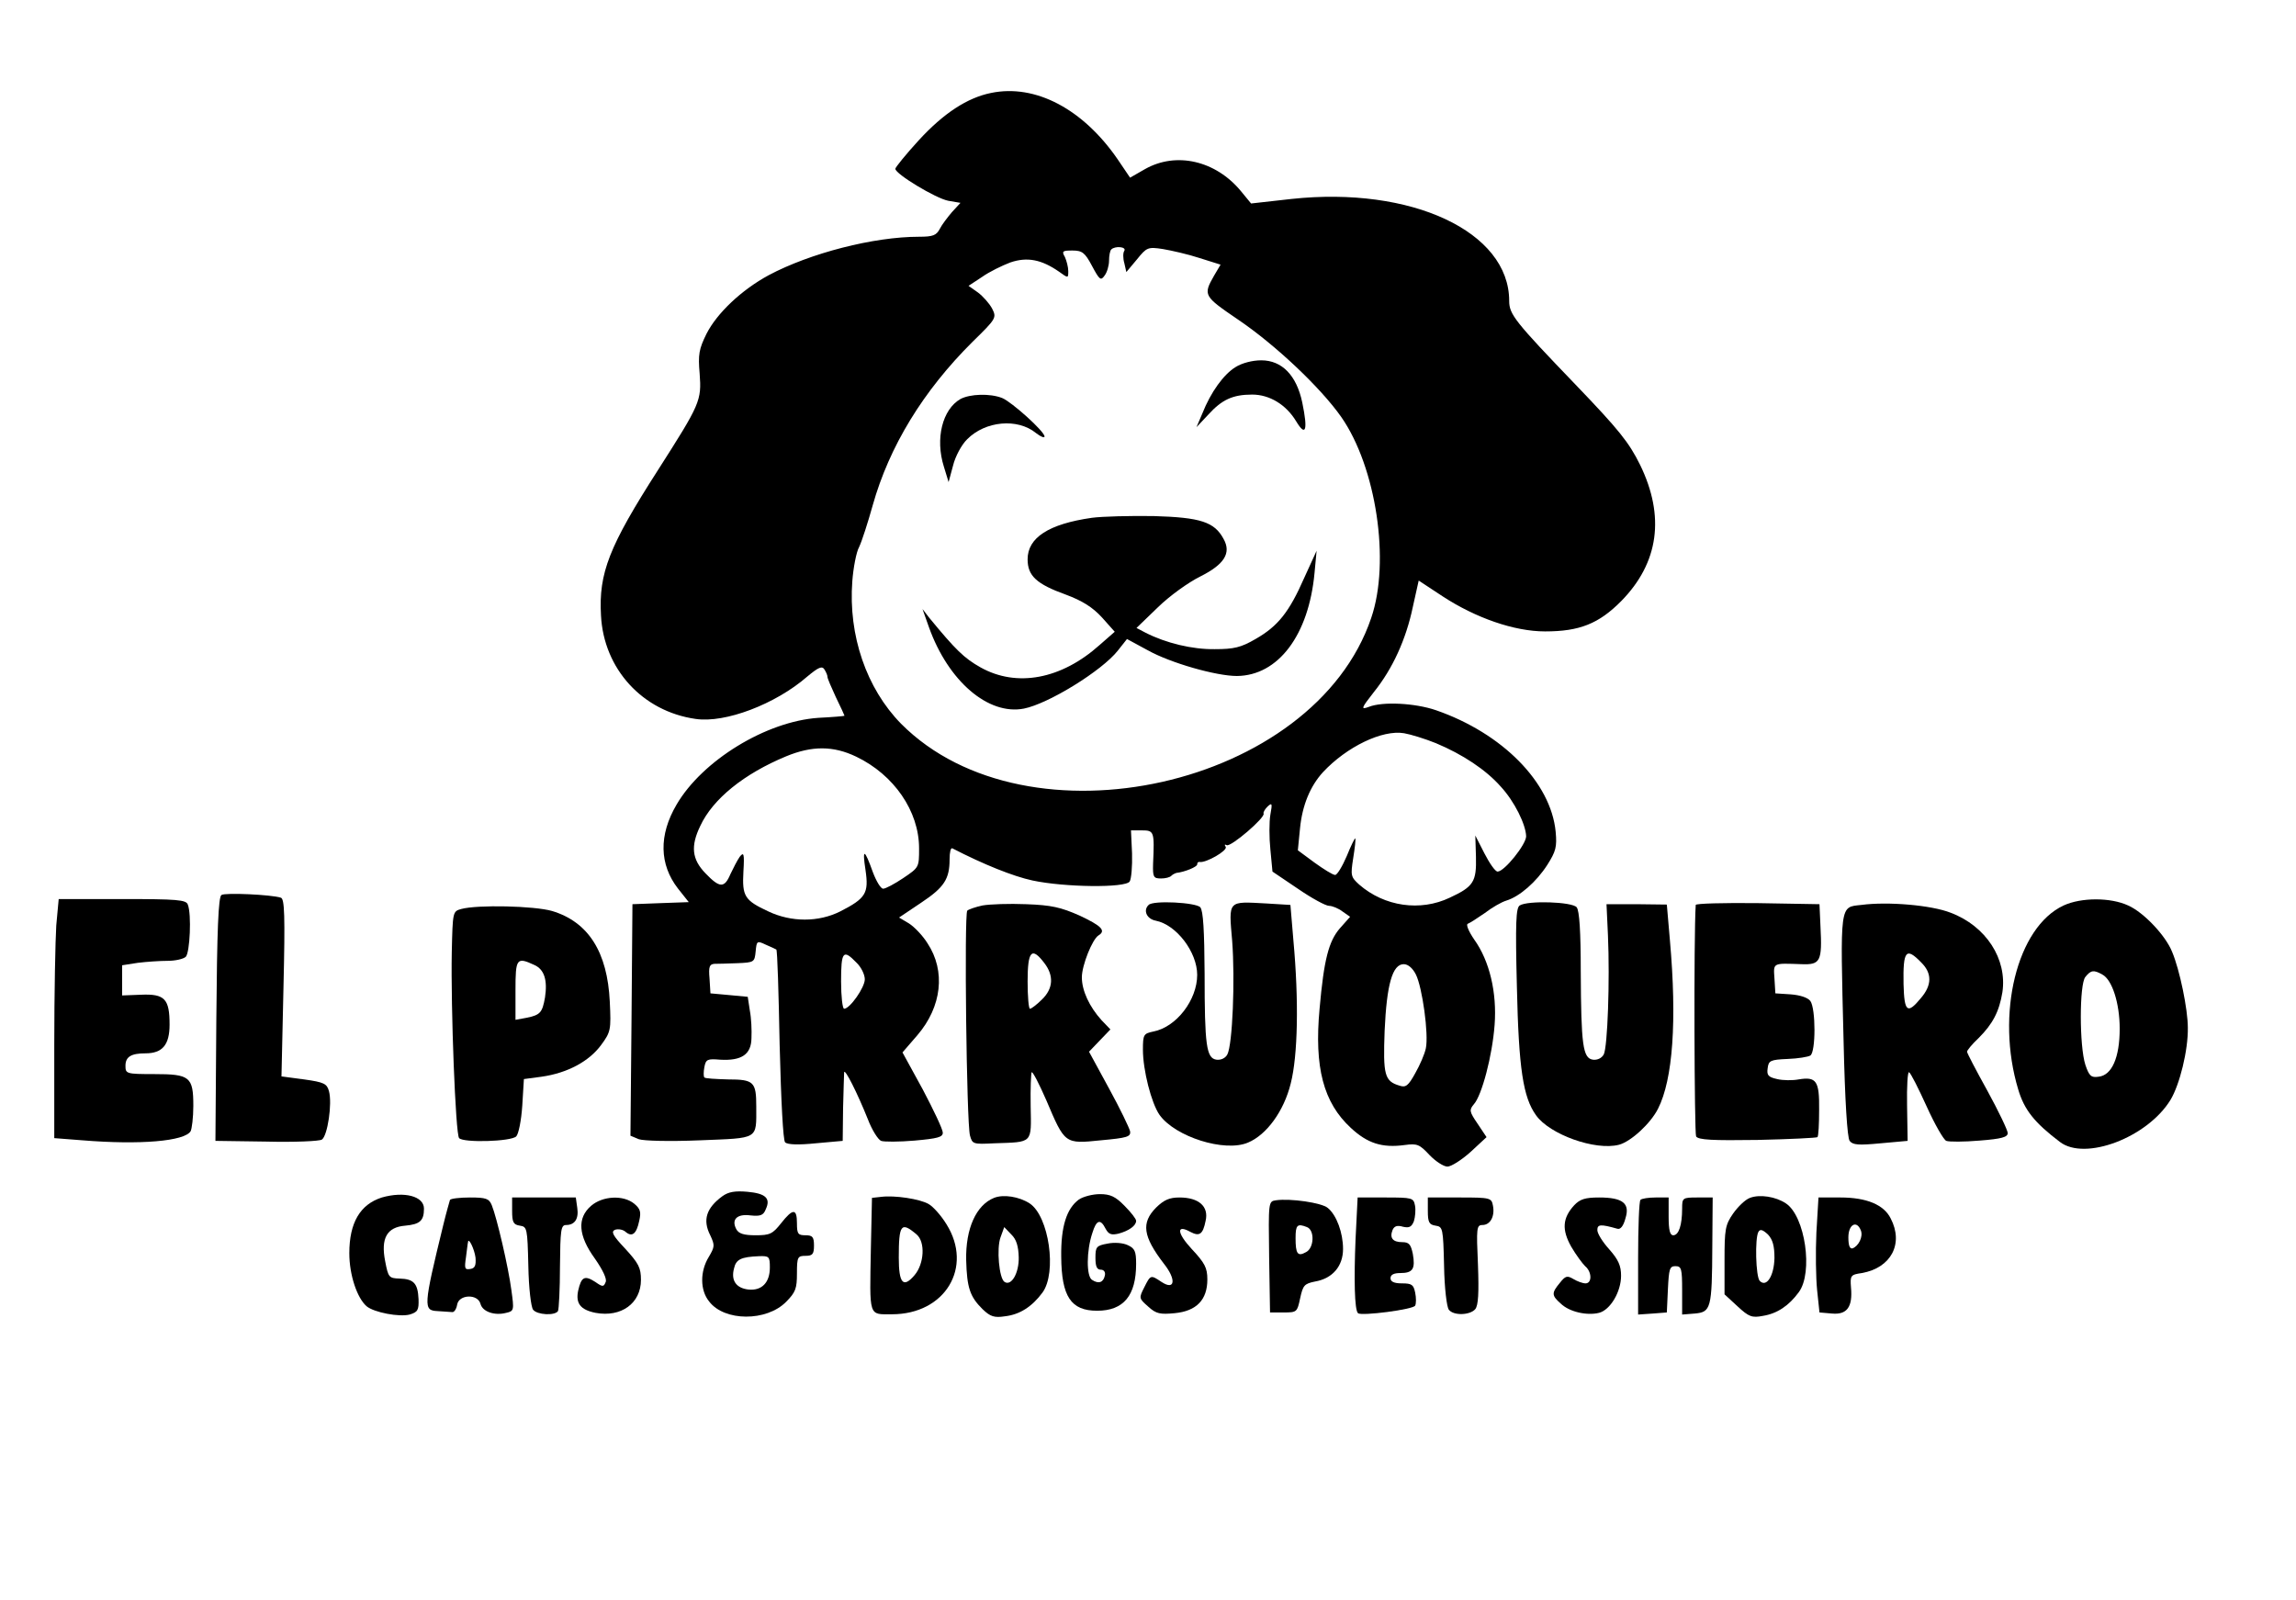 <?xml version="1.0" encoding="UTF-8"?>
<svg xmlns="http://www.w3.org/2000/svg" xmlns:xlink="http://www.w3.org/1999/xlink" width="99pt" height="69pt" viewBox="0 0 99 69" version="1.1">
<g id="surface1">
<path style=" stroke:none;fill-rule:nonzero;fill:rgb(0%,0%,0%);fill-opacity:1;" d="M 42.73 4.008 C 41.707 4.215 40.684 4.883 39.613 6.051 C 39.059 6.656 38.605 7.219 38.605 7.277 C 38.605 7.5 40.344 8.551 40.887 8.656 L 41.414 8.746 L 41.047 9.145 C 40.859 9.367 40.609 9.691 40.523 9.867 C 40.375 10.148 40.23 10.207 39.629 10.207 C 37.668 10.207 34.934 10.914 33.148 11.863 C 31.965 12.504 30.91 13.508 30.461 14.395 C 30.141 15.047 30.094 15.281 30.168 16.109 C 30.254 17.281 30.195 17.41 28.371 20.266 C 26.262 23.555 25.809 24.707 25.914 26.539 C 26.031 28.836 27.699 30.668 29.992 30.996 C 31.266 31.188 33.441 30.359 34.805 29.172 C 35.297 28.762 35.449 28.699 35.551 28.867 C 35.621 28.98 35.68 29.113 35.68 29.188 C 35.68 29.25 35.844 29.633 36.043 30.062 C 36.25 30.477 36.414 30.848 36.414 30.859 C 36.414 30.875 35.898 30.918 35.289 30.949 C 33.035 31.102 30.285 32.785 29.172 34.691 C 28.398 36.008 28.43 37.27 29.23 38.305 L 29.699 38.895 L 28.484 38.938 L 27.27 38.984 L 27.23 43.984 L 27.184 48.965 L 27.547 49.117 C 27.754 49.188 28.863 49.219 30.18 49.164 C 32.742 49.059 32.609 49.148 32.609 47.711 C 32.609 46.645 32.508 46.539 31.395 46.539 C 30.871 46.523 30.402 46.5 30.371 46.453 C 30.332 46.41 30.332 46.219 30.371 46.012 C 30.434 45.672 30.504 45.641 31.047 45.688 C 31.98 45.742 32.395 45.461 32.402 44.754 C 32.418 44.426 32.395 43.891 32.332 43.57 L 32.242 42.977 L 31.441 42.902 L 30.633 42.828 L 30.594 42.191 C 30.547 41.672 30.594 41.57 30.809 41.555 C 30.957 41.555 31.41 41.543 31.805 41.527 C 32.52 41.496 32.535 41.48 32.582 41.027 C 32.625 40.562 32.641 40.551 33.02 40.73 C 33.242 40.82 33.441 40.922 33.473 40.938 C 33.52 40.965 33.574 42.812 33.617 45.047 C 33.68 47.504 33.766 49.164 33.852 49.25 C 33.957 49.355 34.441 49.367 35.168 49.293 L 36.336 49.188 L 36.352 47.785 C 36.367 47.02 36.398 46.309 36.398 46.23 C 36.426 46.055 36.953 47.09 37.422 48.258 C 37.598 48.719 37.859 49.133 37.992 49.188 C 38.105 49.234 38.766 49.234 39.438 49.176 C 40.438 49.086 40.652 49.027 40.652 48.836 C 40.652 48.688 40.254 47.855 39.789 46.973 L 38.914 45.375 L 39.555 44.633 C 40.609 43.406 40.785 41.867 39.992 40.668 C 39.789 40.34 39.422 39.957 39.191 39.812 L 38.766 39.559 L 39.715 38.922 C 40.715 38.258 40.945 37.898 40.945 37.047 C 40.945 36.75 40.992 36.543 41.062 36.574 C 42.406 37.27 43.695 37.785 44.516 37.961 C 45.902 38.258 48.535 38.289 48.711 38.004 C 48.781 37.891 48.828 37.355 48.812 36.789 L 48.766 35.801 L 49.234 35.801 C 49.766 35.801 49.781 35.848 49.719 37.238 C 49.703 37.812 49.734 37.875 50.059 37.875 C 50.246 37.875 50.449 37.828 50.512 37.754 C 50.566 37.699 50.668 37.652 50.715 37.637 C 51.098 37.594 51.621 37.371 51.621 37.27 C 51.621 37.191 51.66 37.148 51.738 37.164 C 52 37.207 52.938 36.676 52.852 36.512 C 52.789 36.422 52.805 36.391 52.891 36.438 C 53.055 36.543 54.574 35.242 54.484 35.074 C 54.461 35.035 54.531 34.898 54.648 34.781 C 54.852 34.59 54.867 34.633 54.777 35.121 C 54.723 35.434 54.723 36.113 54.777 36.629 L 54.867 37.578 L 55.961 38.316 C 56.562 38.73 57.164 39.055 57.309 39.055 C 57.441 39.055 57.703 39.16 57.879 39.293 L 58.215 39.527 L 57.777 40.02 C 57.293 40.578 57.086 41.363 56.898 43.492 C 56.664 46.023 57.062 47.535 58.246 48.629 C 58.961 49.293 59.59 49.5 60.57 49.367 C 61.109 49.293 61.211 49.34 61.637 49.797 C 61.902 50.074 62.25 50.297 62.41 50.297 C 62.574 50.297 63.012 50.02 63.406 49.668 L 64.098 49.027 L 63.715 48.453 C 63.348 47.918 63.348 47.855 63.551 47.609 C 63.891 47.234 64.344 45.535 64.445 44.191 C 64.551 42.797 64.227 41.426 63.566 40.508 C 63.32 40.148 63.203 39.855 63.289 39.828 C 63.375 39.797 63.699 39.59 64.02 39.367 C 64.328 39.129 64.738 38.895 64.941 38.832 C 65.527 38.656 66.246 38.02 66.715 37.293 C 67.09 36.703 67.137 36.512 67.078 35.863 C 66.875 33.734 64.781 31.613 61.918 30.621 C 61.02 30.312 59.617 30.238 59.02 30.477 C 58.672 30.605 58.68 30.551 59.238 29.84 C 60.059 28.82 60.629 27.551 60.918 26.172 L 61.172 25.031 L 62.211 25.715 C 63.629 26.641 65.293 27.223 66.621 27.223 C 68.102 27.223 68.938 26.895 69.914 25.906 C 71.523 24.262 71.801 22.266 70.719 20.043 C 70.238 19.07 69.809 18.535 67.938 16.586 C 65.309 13.852 65.074 13.551 65.074 12.973 C 65.074 9.988 60.863 8.02 55.684 8.578 L 53.945 8.773 L 53.508 8.242 C 52.422 6.926 50.715 6.527 49.367 7.293 L 48.727 7.66 L 48.188 6.863 C 46.703 4.707 44.648 3.609 42.73 4.008 Z M 48.48 10.812 C 48.418 10.891 48.418 11.141 48.48 11.348 L 48.566 11.73 L 49.02 11.188 C 49.441 10.668 49.488 10.637 50.145 10.738 C 50.512 10.801 51.227 10.961 51.723 11.125 L 52.629 11.41 L 52.352 11.879 C 51.867 12.727 51.898 12.766 53.375 13.773 C 55.016 14.883 56.957 16.73 57.832 17.977 C 59.34 20.137 59.957 24.215 59.125 26.641 C 56.664 33.926 44.309 36.688 38.852 31.203 C 37.359 29.68 36.574 27.398 36.75 25.062 C 36.793 24.484 36.922 23.801 37.043 23.586 C 37.16 23.344 37.422 22.531 37.629 21.789 C 38.344 19.246 39.805 16.852 41.938 14.734 C 42.965 13.73 42.977 13.699 42.777 13.301 C 42.656 13.078 42.379 12.766 42.16 12.605 L 41.762 12.324 L 42.348 11.938 C 42.656 11.719 43.211 11.449 43.562 11.316 C 44.293 11.066 44.91 11.188 45.672 11.719 C 46.062 12 46.062 12 46.062 11.688 C 46.062 11.512 45.988 11.242 45.918 11.082 C 45.77 10.828 45.816 10.801 46.238 10.801 C 46.664 10.801 46.781 10.891 47.086 11.465 C 47.41 12.07 47.465 12.117 47.629 11.879 C 47.734 11.746 47.82 11.449 47.82 11.242 C 47.82 11.02 47.863 10.801 47.918 10.754 C 48.082 10.594 48.578 10.637 48.48 10.812 Z M 61.918 32.043 C 63.059 32.52 64.066 33.184 64.707 33.91 C 65.309 34.559 65.789 35.551 65.805 36.055 C 65.805 36.406 64.867 37.578 64.574 37.578 C 64.473 37.578 64.227 37.223 64.004 36.789 L 63.613 36.023 L 63.641 36.941 C 63.668 38.02 63.535 38.227 62.512 38.703 C 61.242 39.309 59.695 39.086 58.609 38.141 C 58.246 37.812 58.23 37.754 58.348 37 C 58.418 36.559 58.465 36.176 58.434 36.145 C 58.418 36.129 58.246 36.469 58.07 36.91 C 57.879 37.355 57.656 37.723 57.57 37.723 C 57.469 37.723 57.078 37.477 56.68 37.191 L 55.961 36.66 L 56.055 35.711 C 56.152 34.723 56.492 33.895 57.047 33.289 C 58.07 32.195 59.605 31.453 60.543 31.613 C 60.82 31.66 61.449 31.852 61.918 32.043 Z M 36.922 32.625 C 38.547 33.406 39.629 34.973 39.629 36.574 C 39.629 37.398 39.629 37.398 38.945 37.859 C 38.574 38.109 38.184 38.316 38.082 38.316 C 37.977 38.316 37.789 38.004 37.637 37.605 C 37.273 36.582 37.172 36.559 37.32 37.516 C 37.465 38.508 37.336 38.73 36.234 39.293 C 35.297 39.766 34.117 39.766 33.125 39.293 C 32.102 38.816 31.996 38.641 32.055 37.578 C 32.102 36.789 32.07 36.719 31.895 36.941 C 31.793 37.086 31.617 37.43 31.496 37.684 C 31.234 38.305 31.031 38.289 30.418 37.652 C 29.832 37.047 29.773 36.48 30.195 35.609 C 30.738 34.441 32.086 33.359 33.895 32.609 C 35.012 32.148 35.93 32.148 36.922 32.625 Z M 36.922 41.496 C 37.129 41.688 37.289 42.016 37.289 42.223 C 37.289 42.574 36.645 43.492 36.398 43.492 C 36.328 43.492 36.266 42.965 36.266 42.312 C 36.266 41.027 36.352 40.906 36.922 41.496 Z M 61.051 42.016 C 61.328 42.566 61.609 44.594 61.48 45.199 C 61.434 45.43 61.227 45.918 61.02 46.277 C 60.727 46.809 60.613 46.898 60.352 46.809 C 59.695 46.617 59.633 46.348 59.703 44.441 C 59.793 42.43 60.043 41.57 60.527 41.57 C 60.719 41.57 60.918 41.75 61.051 42.016 Z M 61.051 42.016 "/>
<path style=" stroke:none;fill-rule:nonzero;fill:rgb(0%,0%,0%);fill-opacity:1;" d="M 53.273 15.828 C 52.762 16.141 52.207 16.906 51.844 17.824 L 51.59 18.418 L 52.105 17.871 C 52.684 17.234 53.152 17.012 53.992 17.012 C 54.738 17.012 55.453 17.441 55.891 18.168 C 56.301 18.848 56.402 18.566 56.152 17.355 C 55.906 16.184 55.277 15.535 54.383 15.535 C 54 15.535 53.551 15.652 53.273 15.828 Z M 53.273 15.828 "/>
<path style=" stroke:none;fill-rule:nonzero;fill:rgb(0%,0%,0%);fill-opacity:1;" d="M 41.414 17.203 C 40.637 17.648 40.316 18.91 40.699 20.121 L 40.902 20.785 L 41.094 20.074 C 41.191 19.676 41.461 19.172 41.707 18.934 C 42.484 18.152 43.871 18.016 44.672 18.672 C 44.879 18.832 45.039 18.895 45.039 18.82 C 45.039 18.598 43.617 17.324 43.211 17.16 C 42.684 16.953 41.824 16.984 41.414 17.203 Z M 41.414 17.203 "/>
<path style=" stroke:none;fill-rule:nonzero;fill:rgb(0%,0%,0%);fill-opacity:1;" d="M 47.086 22.324 C 45.215 22.59 44.309 23.184 44.309 24.113 C 44.309 24.824 44.688 25.18 45.957 25.637 C 46.68 25.906 47.117 26.188 47.512 26.617 L 48.066 27.238 L 47.41 27.812 C 45.758 29.289 43.84 29.648 42.277 28.773 C 41.57 28.375 41.207 28.02 40.066 26.633 L 39.777 26.258 L 40.055 27.043 C 40.887 29.367 42.609 30.848 44.148 30.551 C 45.203 30.344 47.512 28.922 48.199 28.051 L 48.594 27.551 L 49.488 28.035 C 50.465 28.582 52.438 29.145 53.332 29.145 C 55.117 29.129 56.43 27.383 56.68 24.707 L 56.77 23.746 L 56.238 24.91 C 55.586 26.395 55.102 27 54.137 27.551 C 53.508 27.918 53.199 27.988 52.383 27.988 C 51.414 28.004 50.273 27.727 49.398 27.281 L 49.004 27.074 L 49.922 26.188 C 50.438 25.684 51.242 25.109 51.754 24.855 C 52.789 24.336 53.098 23.848 52.762 23.242 C 52.367 22.5 51.766 22.309 49.75 22.25 C 48.727 22.234 47.527 22.266 47.086 22.324 Z M 47.086 22.324 "/>
<path style=" stroke:none;fill-rule:nonzero;fill:rgb(0%,0%,0%);fill-opacity:1;" d="M 9.551 38.586 C 9.414 38.656 9.359 40.109 9.328 43.938 L 9.289 49.188 L 11.477 49.219 C 12.691 49.25 13.762 49.203 13.879 49.133 C 14.125 48.965 14.332 47.578 14.184 47.043 C 14.094 46.723 13.977 46.66 13.117 46.539 L 12.137 46.41 L 12.223 42.574 C 12.297 39.457 12.27 38.746 12.109 38.703 C 11.699 38.57 9.711 38.48 9.551 38.586 Z M 9.551 38.586 "/>
<path style=" stroke:none;fill-rule:nonzero;fill:rgb(0%,0%,0%);fill-opacity:1;" d="M 2.426 39.902 C 2.387 40.523 2.34 42.828 2.34 45.047 L 2.34 49.07 L 3.555 49.164 C 6.039 49.367 7.957 49.203 8.219 48.773 C 8.273 48.672 8.336 48.184 8.336 47.68 C 8.336 46.422 8.188 46.309 6.641 46.309 C 5.441 46.309 5.41 46.293 5.41 45.949 C 5.41 45.566 5.648 45.414 6.273 45.414 C 7.004 45.414 7.312 45.047 7.312 44.176 C 7.312 43.066 7.105 42.844 6.082 42.887 L 5.266 42.918 L 5.266 41.617 L 5.941 41.512 C 6.316 41.465 6.902 41.426 7.227 41.426 C 7.559 41.426 7.91 41.348 8.012 41.25 C 8.188 41.066 8.266 39.414 8.098 39 C 8.027 38.793 7.633 38.762 5.266 38.762 L 2.531 38.762 Z M 2.426 39.902 "/>
<path style=" stroke:none;fill-rule:nonzero;fill:rgb(0%,0%,0%);fill-opacity:1;" d="M 88.98 39.039 C 86.965 39.973 86.043 43.73 87.023 46.973 C 87.285 47.855 87.727 48.406 88.82 49.234 C 89.902 50.066 92.598 49.043 93.59 47.418 C 93.984 46.766 94.352 45.285 94.336 44.309 C 94.336 43.508 93.984 41.809 93.66 41.043 C 93.383 40.34 92.434 39.336 91.762 39.039 C 91.004 38.688 89.742 38.688 88.98 39.039 Z M 90.648 42.016 C 91.074 42.238 91.398 43.258 91.398 44.352 C 91.398 45.598 91.059 46.363 90.488 46.422 C 90.168 46.469 90.082 46.395 89.918 45.91 C 89.656 45.105 89.656 42.43 89.918 42.121 C 90.152 41.824 90.281 41.809 90.648 42.016 Z M 90.648 42.016 "/>
<path style=" stroke:none;fill-rule:nonzero;fill:rgb(0%,0%,0%);fill-opacity:1;" d="M 42.363 39.039 C 42.07 39.102 41.762 39.207 41.707 39.262 C 41.57 39.414 41.676 48.422 41.824 48.957 C 41.926 49.324 41.953 49.34 42.863 49.293 C 44.555 49.234 44.469 49.324 44.441 47.695 C 44.426 46.93 44.457 46.262 44.484 46.23 C 44.527 46.188 44.809 46.734 45.117 47.441 C 45.918 49.324 45.902 49.324 47.465 49.164 C 48.605 49.059 48.766 49.012 48.727 48.773 C 48.695 48.629 48.289 47.785 47.82 46.93 L 46.957 45.344 L 47.41 44.871 L 47.879 44.383 L 47.496 43.984 C 46.973 43.406 46.648 42.711 46.648 42.137 C 46.648 41.617 47.102 40.492 47.363 40.332 C 47.703 40.125 47.496 39.918 46.547 39.473 C 45.742 39.117 45.332 39.023 44.25 38.984 C 43.52 38.953 42.672 38.984 42.363 39.039 Z M 45.023 41.512 C 45.449 42.059 45.418 42.621 44.926 43.094 C 44.703 43.316 44.469 43.492 44.41 43.492 C 44.355 43.492 44.309 42.965 44.309 42.312 C 44.309 40.996 44.484 40.805 45.023 41.512 Z M 45.023 41.512 "/>
<path style=" stroke:none;fill-rule:nonzero;fill:rgb(0%,0%,0%);fill-opacity:1;" d="M 49.527 39.016 C 49.281 39.246 49.441 39.621 49.836 39.695 C 50.727 39.871 51.621 41.051 51.621 42.031 C 51.621 43.109 50.727 44.281 49.734 44.473 C 49.312 44.562 49.281 44.602 49.281 45.254 C 49.281 46.141 49.645 47.562 49.996 48.066 C 50.668 49.012 52.805 49.691 53.812 49.262 C 54.617 48.926 55.363 47.902 55.656 46.707 C 55.961 45.508 56.008 43.141 55.77 40.551 L 55.641 39.016 L 54.617 38.953 C 52.922 38.863 52.977 38.793 53.129 40.562 C 53.258 42.254 53.145 45.031 52.922 45.461 C 52.836 45.625 52.645 45.711 52.453 45.688 C 52.016 45.625 51.941 45.078 51.941 41.969 C 51.93 40.148 51.883 39.262 51.754 39.117 C 51.574 38.91 49.719 38.809 49.527 39.016 Z M 49.527 39.016 "/>
<path style=" stroke:none;fill-rule:nonzero;fill:rgb(0%,0%,0%);fill-opacity:1;" d="M 65.527 39.039 C 65.367 39.145 65.336 39.766 65.406 42.551 C 65.484 46.086 65.676 47.312 66.23 48.082 C 66.812 48.91 68.785 49.621 69.809 49.355 C 70.324 49.219 71.172 48.438 71.492 47.801 C 72.133 46.539 72.312 44.012 72.004 40.539 L 71.871 39 L 70.57 38.984 L 69.27 38.984 L 69.332 40.316 C 69.418 42.281 69.316 45.137 69.152 45.461 C 69.062 45.625 68.875 45.711 68.684 45.688 C 68.246 45.625 68.176 45.047 68.16 41.898 C 68.16 40.164 68.102 39.262 67.984 39.117 C 67.793 38.879 65.875 38.816 65.527 39.039 Z M 65.527 39.039 "/>
<path style=" stroke:none;fill-rule:nonzero;fill:rgb(0%,0%,0%);fill-opacity:1;" d="M 73.117 39.016 C 73.027 40.387 73.059 48.863 73.133 48.996 C 73.234 49.148 73.832 49.176 75.781 49.148 C 77.168 49.117 78.336 49.059 78.367 49.027 C 78.41 48.98 78.438 48.465 78.438 47.844 C 78.453 46.602 78.32 46.41 77.551 46.539 C 77.297 46.586 76.875 46.586 76.625 46.523 C 76.25 46.438 76.172 46.363 76.219 46.055 C 76.258 45.727 76.336 45.688 77.082 45.656 C 77.52 45.641 77.973 45.566 78.059 45.508 C 78.297 45.359 78.297 43.484 78.059 43.156 C 77.941 43.004 77.605 42.902 77.211 42.871 L 76.551 42.828 L 76.512 42.191 C 76.465 41.496 76.422 41.527 77.68 41.57 C 78.496 41.602 78.574 41.449 78.496 39.941 L 78.453 38.984 L 75.789 38.938 C 74.316 38.922 73.117 38.953 73.117 39.016 Z M 73.117 39.016 "/>
<path style=" stroke:none;fill-rule:nonzero;fill:rgb(0%,0%,0%);fill-opacity:1;" d="M 80.254 39.016 C 79.32 39.117 79.344 38.91 79.492 44.871 C 79.551 47.457 79.652 49.059 79.754 49.188 C 79.891 49.367 80.137 49.383 81.086 49.293 L 82.254 49.188 L 82.23 47.664 C 82.215 46.836 82.254 46.188 82.316 46.23 C 82.387 46.262 82.723 46.93 83.078 47.711 C 83.426 48.48 83.809 49.148 83.922 49.188 C 84.039 49.234 84.684 49.234 85.355 49.176 C 86.309 49.102 86.57 49.027 86.57 48.852 C 86.57 48.734 86.172 47.902 85.695 47.031 C 85.211 46.156 84.816 45.406 84.816 45.344 C 84.816 45.285 85.035 45.016 85.316 44.754 C 85.926 44.145 86.203 43.613 86.34 42.781 C 86.555 41.348 85.633 39.926 84.109 39.352 C 83.277 39.023 81.391 38.863 80.254 39.016 Z M 82.84 41.496 C 83.309 41.957 83.309 42.473 82.824 43.035 C 82.238 43.746 82.109 43.629 82.078 42.43 C 82.051 40.98 82.184 40.82 82.84 41.496 Z M 82.84 41.496 "/>
<path style=" stroke:none;fill-rule:nonzero;fill:rgb(0%,0%,0%);fill-opacity:1;" d="M 19.887 39.191 C 19.52 39.293 19.52 39.309 19.48 41.051 C 19.434 43.422 19.641 48.926 19.797 49.07 C 19.988 49.277 22.035 49.219 22.258 48.996 C 22.359 48.895 22.477 48.32 22.52 47.664 L 22.59 46.523 L 23.352 46.422 C 24.477 46.262 25.398 45.758 25.914 45.062 C 26.336 44.488 26.352 44.41 26.293 43.184 C 26.191 41.051 25.375 39.75 23.805 39.277 C 23.035 39.055 20.59 39 19.887 39.191 Z M 23.035 41.602 C 23.469 41.793 23.613 42.254 23.5 43.004 C 23.383 43.66 23.297 43.762 22.695 43.883 L 22.227 43.969 L 22.227 42.695 C 22.227 41.32 22.273 41.25 23.035 41.602 Z M 23.035 41.602 "/>
<path style=" stroke:none;fill-rule:nonzero;fill:rgb(0%,0%,0%);fill-opacity:1;" d="M 31.148 51.574 C 30.461 52.078 30.285 52.594 30.625 53.258 C 30.824 53.688 30.824 53.746 30.562 54.191 C 30.18 54.812 30.18 55.629 30.578 56.113 C 31.234 56.977 33.051 56.984 33.895 56.129 C 34.305 55.715 34.363 55.555 34.363 54.902 C 34.363 54.191 34.395 54.145 34.734 54.145 C 35.035 54.145 35.098 54.07 35.098 53.703 C 35.098 53.332 35.035 53.258 34.734 53.258 C 34.41 53.258 34.363 53.203 34.363 52.738 C 34.363 52.094 34.188 52.094 33.68 52.738 C 33.312 53.203 33.195 53.258 32.582 53.258 C 32.07 53.258 31.848 53.188 31.746 52.992 C 31.527 52.578 31.777 52.324 32.363 52.402 C 32.785 52.445 32.918 52.402 33.02 52.133 C 33.242 51.66 33.004 51.453 32.227 51.383 C 31.703 51.336 31.41 51.383 31.148 51.574 Z M 33.195 54.648 C 33.195 55.301 32.844 55.656 32.273 55.598 C 31.746 55.539 31.512 55.211 31.648 54.695 C 31.734 54.297 31.949 54.191 32.727 54.16 C 33.164 54.145 33.195 54.176 33.195 54.648 Z M 33.195 54.648 "/>
<path style=" stroke:none;fill-rule:nonzero;fill:rgb(0%,0%,0%);fill-opacity:1;" d="M 16.465 51.629 C 15.531 51.926 15.062 52.715 15.062 54.031 C 15.062 54.973 15.398 55.965 15.809 56.32 C 16.129 56.586 17.211 56.793 17.664 56.676 C 18.016 56.57 18.062 56.48 18.047 56.012 C 18.016 55.332 17.84 55.141 17.227 55.125 C 16.773 55.109 16.742 55.078 16.609 54.383 C 16.41 53.379 16.688 52.906 17.473 52.844 C 18.102 52.785 18.281 52.637 18.281 52.109 C 18.281 51.574 17.434 51.352 16.465 51.629 Z M 16.465 51.629 "/>
<path style=" stroke:none;fill-rule:nonzero;fill:rgb(0%,0%,0%);fill-opacity:1;" d="M 37.992 51.602 L 37.598 51.645 L 37.551 53.824 C 37.496 56.824 37.438 56.664 38.461 56.664 C 40.754 56.664 41.969 54.637 40.812 52.785 C 40.578 52.402 40.23 52.016 40.039 51.91 C 39.66 51.691 38.574 51.527 37.992 51.602 Z M 39.527 53.227 C 39.906 53.555 39.848 54.488 39.438 54.973 C 38.945 55.555 38.754 55.332 38.754 54.223 C 38.754 52.785 38.852 52.652 39.527 53.227 Z M 39.527 53.227 "/>
<path style=" stroke:none;fill-rule:nonzero;fill:rgb(0%,0%,0%);fill-opacity:1;" d="M 42.863 51.645 C 42.086 51.957 41.633 52.977 41.66 54.324 C 41.691 55.523 41.824 55.906 42.363 56.441 C 42.699 56.766 42.875 56.824 43.34 56.75 C 43.973 56.676 44.5 56.336 44.949 55.73 C 45.582 54.871 45.23 52.43 44.395 51.883 C 43.941 51.59 43.27 51.484 42.863 51.645 Z M 43.926 54.207 C 43.941 54.887 43.609 55.461 43.316 55.27 C 43.078 55.125 42.965 53.824 43.141 53.348 L 43.301 52.906 L 43.609 53.227 C 43.824 53.434 43.914 53.73 43.926 54.207 Z M 43.926 54.207 "/>
<path style=" stroke:none;fill-rule:nonzero;fill:rgb(0%,0%,0%);fill-opacity:1;" d="M 46.516 51.719 C 45.988 52.109 45.742 52.891 45.758 54.176 C 45.77 55.906 46.18 56.512 47.305 56.512 C 48.449 56.512 48.988 55.859 48.988 54.488 C 48.988 53.953 48.93 53.824 48.637 53.688 C 48.434 53.586 48.051 53.555 47.758 53.617 C 47.273 53.703 47.234 53.762 47.234 54.223 C 47.234 54.59 47.289 54.742 47.465 54.742 C 47.598 54.742 47.672 54.844 47.641 54.988 C 47.582 55.285 47.379 55.375 47.086 55.18 C 46.84 55.035 46.84 53.926 47.102 53.156 C 47.273 52.594 47.449 52.531 47.672 52.977 C 47.805 53.219 47.918 53.258 48.227 53.188 C 48.68 53.066 48.988 52.844 48.988 52.637 C 48.988 52.547 48.766 52.27 48.488 51.988 C 48.098 51.59 47.879 51.484 47.426 51.484 C 47.117 51.484 46.703 51.59 46.516 51.719 Z M 46.516 51.719 "/>
<path style=" stroke:none;fill-rule:nonzero;fill:rgb(0%,0%,0%);fill-opacity:1;" d="M 75.457 51.645 C 75.25 51.719 74.934 52.031 74.727 52.324 C 74.387 52.816 74.359 53.008 74.359 54.336 L 74.359 55.805 L 74.918 56.32 C 75.41 56.777 75.543 56.824 76.012 56.734 C 76.641 56.633 77.137 56.289 77.559 55.715 C 78.191 54.871 77.836 52.43 77.004 51.883 C 76.566 51.59 75.879 51.484 75.457 51.645 Z M 76.512 54.238 C 76.496 55.004 76.172 55.523 75.879 55.227 C 75.703 55.047 75.664 53.379 75.82 53.113 C 75.895 52.977 76.012 53.02 76.234 53.227 C 76.438 53.449 76.512 53.719 76.512 54.238 Z M 76.512 54.238 "/>
<path style=" stroke:none;fill-rule:nonzero;fill:rgb(0%,0%,0%);fill-opacity:1;" d="M 19.402 51.734 C 19.379 51.809 19.242 52.285 19.113 52.816 C 18.25 56.352 18.25 56.496 18.863 56.527 C 19.113 56.543 19.391 56.559 19.496 56.57 C 19.582 56.586 19.68 56.441 19.711 56.25 C 19.785 55.805 20.605 55.773 20.719 56.219 C 20.809 56.559 21.336 56.734 21.828 56.602 C 22.168 56.527 22.168 56.48 22.051 55.629 C 21.922 54.637 21.422 52.492 21.203 51.957 C 21.086 51.676 20.957 51.629 20.266 51.629 C 19.828 51.629 19.434 51.676 19.402 51.734 Z M 20.504 54.223 C 20.527 54.543 20.488 54.68 20.281 54.711 C 20.035 54.75 20.02 54.695 20.094 54.191 C 20.137 53.879 20.164 53.602 20.18 53.555 C 20.195 53.32 20.457 53.848 20.504 54.223 Z M 20.504 54.223 "/>
<path style=" stroke:none;fill-rule:nonzero;fill:rgb(0%,0%,0%);fill-opacity:1;" d="M 22.082 52.207 C 22.082 52.699 22.137 52.801 22.418 52.844 C 22.727 52.891 22.742 52.949 22.781 54.574 C 22.797 55.523 22.898 56.367 22.988 56.469 C 23.16 56.691 23.922 56.734 24.059 56.527 C 24.098 56.457 24.145 55.582 24.145 54.605 C 24.16 53.035 24.184 52.816 24.406 52.816 C 24.785 52.816 24.961 52.547 24.891 52.078 L 24.828 51.629 L 22.082 51.629 Z M 22.082 52.207 "/>
<path style=" stroke:none;fill-rule:nonzero;fill:rgb(0%,0%,0%);fill-opacity:1;" d="M 25.488 51.988 C 24.875 52.516 24.93 53.273 25.652 54.266 C 25.984 54.742 26.176 55.141 26.117 55.27 C 26.031 55.492 25.984 55.492 25.668 55.27 C 25.207 54.973 25.066 55.047 24.93 55.645 C 24.816 56.188 25.02 56.469 25.676 56.602 C 26.789 56.809 27.637 56.188 27.637 55.18 C 27.637 54.664 27.539 54.473 26.969 53.848 C 26.41 53.258 26.336 53.098 26.523 53.02 C 26.66 52.977 26.863 53.008 26.977 53.113 C 27.254 53.348 27.445 53.203 27.562 52.637 C 27.652 52.254 27.609 52.117 27.348 51.898 C 26.879 51.512 25.984 51.559 25.488 51.988 Z M 25.488 51.988 "/>
<path style=" stroke:none;fill-rule:nonzero;fill:rgb(0%,0%,0%);fill-opacity:1;" d="M 49.852 52.062 C 49.195 52.723 49.281 53.305 50.188 54.488 C 50.727 55.164 50.668 55.656 50.082 55.27 C 49.613 54.957 49.613 54.957 49.336 55.508 C 49.105 55.965 49.105 55.98 49.512 56.336 C 49.852 56.648 50.027 56.676 50.652 56.617 C 51.59 56.527 52.059 56.043 52.059 55.164 C 52.059 54.664 51.953 54.457 51.383 53.848 C 50.742 53.156 50.715 52.77 51.328 53.113 C 51.723 53.32 51.867 53.219 51.984 52.637 C 52.129 52.016 51.691 51.629 50.859 51.629 C 50.422 51.629 50.188 51.734 49.852 52.062 Z M 49.852 52.062 "/>
<path style=" stroke:none;fill-rule:nonzero;fill:rgb(0%,0%,0%);fill-opacity:1;" d="M 55.016 51.75 C 54.691 51.797 54.691 51.809 54.723 54.191 L 54.762 56.586 L 55.348 56.586 C 55.922 56.586 55.934 56.57 56.062 55.965 C 56.184 55.418 56.238 55.348 56.695 55.254 C 57.457 55.125 57.91 54.59 57.91 53.848 C 57.91 53.156 57.633 52.387 57.25 52.078 C 56.988 51.855 55.641 51.66 55.016 51.75 Z M 56.355 52.906 C 56.695 53.035 56.664 53.809 56.316 53.984 C 55.949 54.191 55.863 54.055 55.863 53.379 C 55.863 52.816 55.934 52.738 56.355 52.906 Z M 56.355 52.906 "/>
<path style=" stroke:none;fill-rule:nonzero;fill:rgb(0%,0%,0%);fill-opacity:1;" d="M 58.449 53.434 C 58.379 55.125 58.402 56.48 58.555 56.617 C 58.68 56.75 60.965 56.457 61.02 56.289 C 61.066 56.203 61.066 55.953 61.02 55.73 C 60.949 55.391 60.879 55.332 60.449 55.332 C 60.102 55.332 59.957 55.254 59.957 55.109 C 59.957 54.957 60.102 54.887 60.379 54.887 C 60.918 54.887 61.035 54.711 60.918 54.055 C 60.832 53.656 60.758 53.555 60.465 53.555 C 60.059 53.555 59.91 53.379 60.043 53.035 C 60.117 52.859 60.25 52.816 60.496 52.891 C 60.758 52.949 60.863 52.906 60.965 52.652 C 61.02 52.477 61.051 52.164 61.012 51.973 C 60.949 51.645 60.895 51.629 59.734 51.629 L 58.539 51.629 Z M 58.449 53.434 "/>
<path style=" stroke:none;fill-rule:nonzero;fill:rgb(0%,0%,0%);fill-opacity:1;" d="M 61.566 52.207 C 61.566 52.699 61.621 52.801 61.902 52.844 C 62.211 52.891 62.227 52.949 62.266 54.574 C 62.281 55.523 62.383 56.367 62.473 56.469 C 62.676 56.734 63.391 56.707 63.613 56.441 C 63.742 56.273 63.773 55.758 63.727 54.52 C 63.656 52.949 63.668 52.816 63.918 52.816 C 64.258 52.816 64.461 52.445 64.375 51.988 C 64.312 51.645 64.27 51.629 62.941 51.629 L 61.566 51.629 Z M 61.566 52.207 "/>
<path style=" stroke:none;fill-rule:nonzero;fill:rgb(0%,0%,0%);fill-opacity:1;" d="M 67.883 51.957 C 67.367 52.516 67.34 53.02 67.746 53.746 C 67.953 54.102 68.23 54.473 68.348 54.59 C 68.641 54.828 68.656 55.332 68.363 55.332 C 68.246 55.332 68 55.242 67.836 55.141 C 67.574 54.988 67.5 55.004 67.254 55.316 C 66.898 55.746 66.898 55.852 67.297 56.203 C 67.66 56.559 68.422 56.734 68.949 56.602 C 69.43 56.48 69.898 55.699 69.898 55.004 C 69.898 54.574 69.785 54.312 69.387 53.863 C 69.109 53.555 68.875 53.188 68.875 53.035 C 68.875 52.785 69.008 52.77 69.738 52.977 C 69.871 53.02 70 52.859 70.086 52.531 C 70.293 51.883 69.973 51.629 68.949 51.629 C 68.348 51.629 68.129 51.703 67.883 51.957 Z M 67.883 51.957 "/>
<path style=" stroke:none;fill-rule:nonzero;fill:rgb(0%,0%,0%);fill-opacity:1;" d="M 70.734 51.734 C 70.676 51.781 70.633 52.918 70.633 54.25 L 70.633 56.676 L 71.262 56.633 L 71.871 56.586 L 71.918 55.582 C 71.961 54.711 71.992 54.59 72.238 54.59 C 72.504 54.59 72.531 54.695 72.531 55.645 L 72.531 56.676 L 73.07 56.633 C 73.773 56.57 73.82 56.426 73.832 53.73 L 73.848 51.629 L 73.188 51.629 C 72.547 51.629 72.531 51.645 72.531 52.109 C 72.531 52.816 72.387 53.258 72.148 53.258 C 72.004 53.258 71.949 53.035 71.949 52.445 L 71.949 51.629 L 71.391 51.629 C 71.086 51.629 70.777 51.676 70.734 51.734 Z M 70.734 51.734 "/>
<path style=" stroke:none;fill-rule:nonzero;fill:rgb(0%,0%,0%);fill-opacity:1;" d="M 78.32 53.141 C 78.281 53.984 78.297 55.094 78.352 55.629 L 78.453 56.586 L 78.996 56.633 C 79.637 56.691 79.891 56.352 79.812 55.508 C 79.77 54.988 79.801 54.957 80.281 54.887 C 81.539 54.664 82.094 53.625 81.523 52.531 C 81.23 51.941 80.484 51.629 79.359 51.629 L 78.41 51.629 Z M 80.238 53.051 C 80.344 53.32 80.137 53.73 79.875 53.824 C 79.754 53.848 79.699 53.688 79.699 53.348 C 79.699 52.785 80.062 52.594 80.238 53.051 Z M 80.238 53.051 "/>
</g>
</svg>
